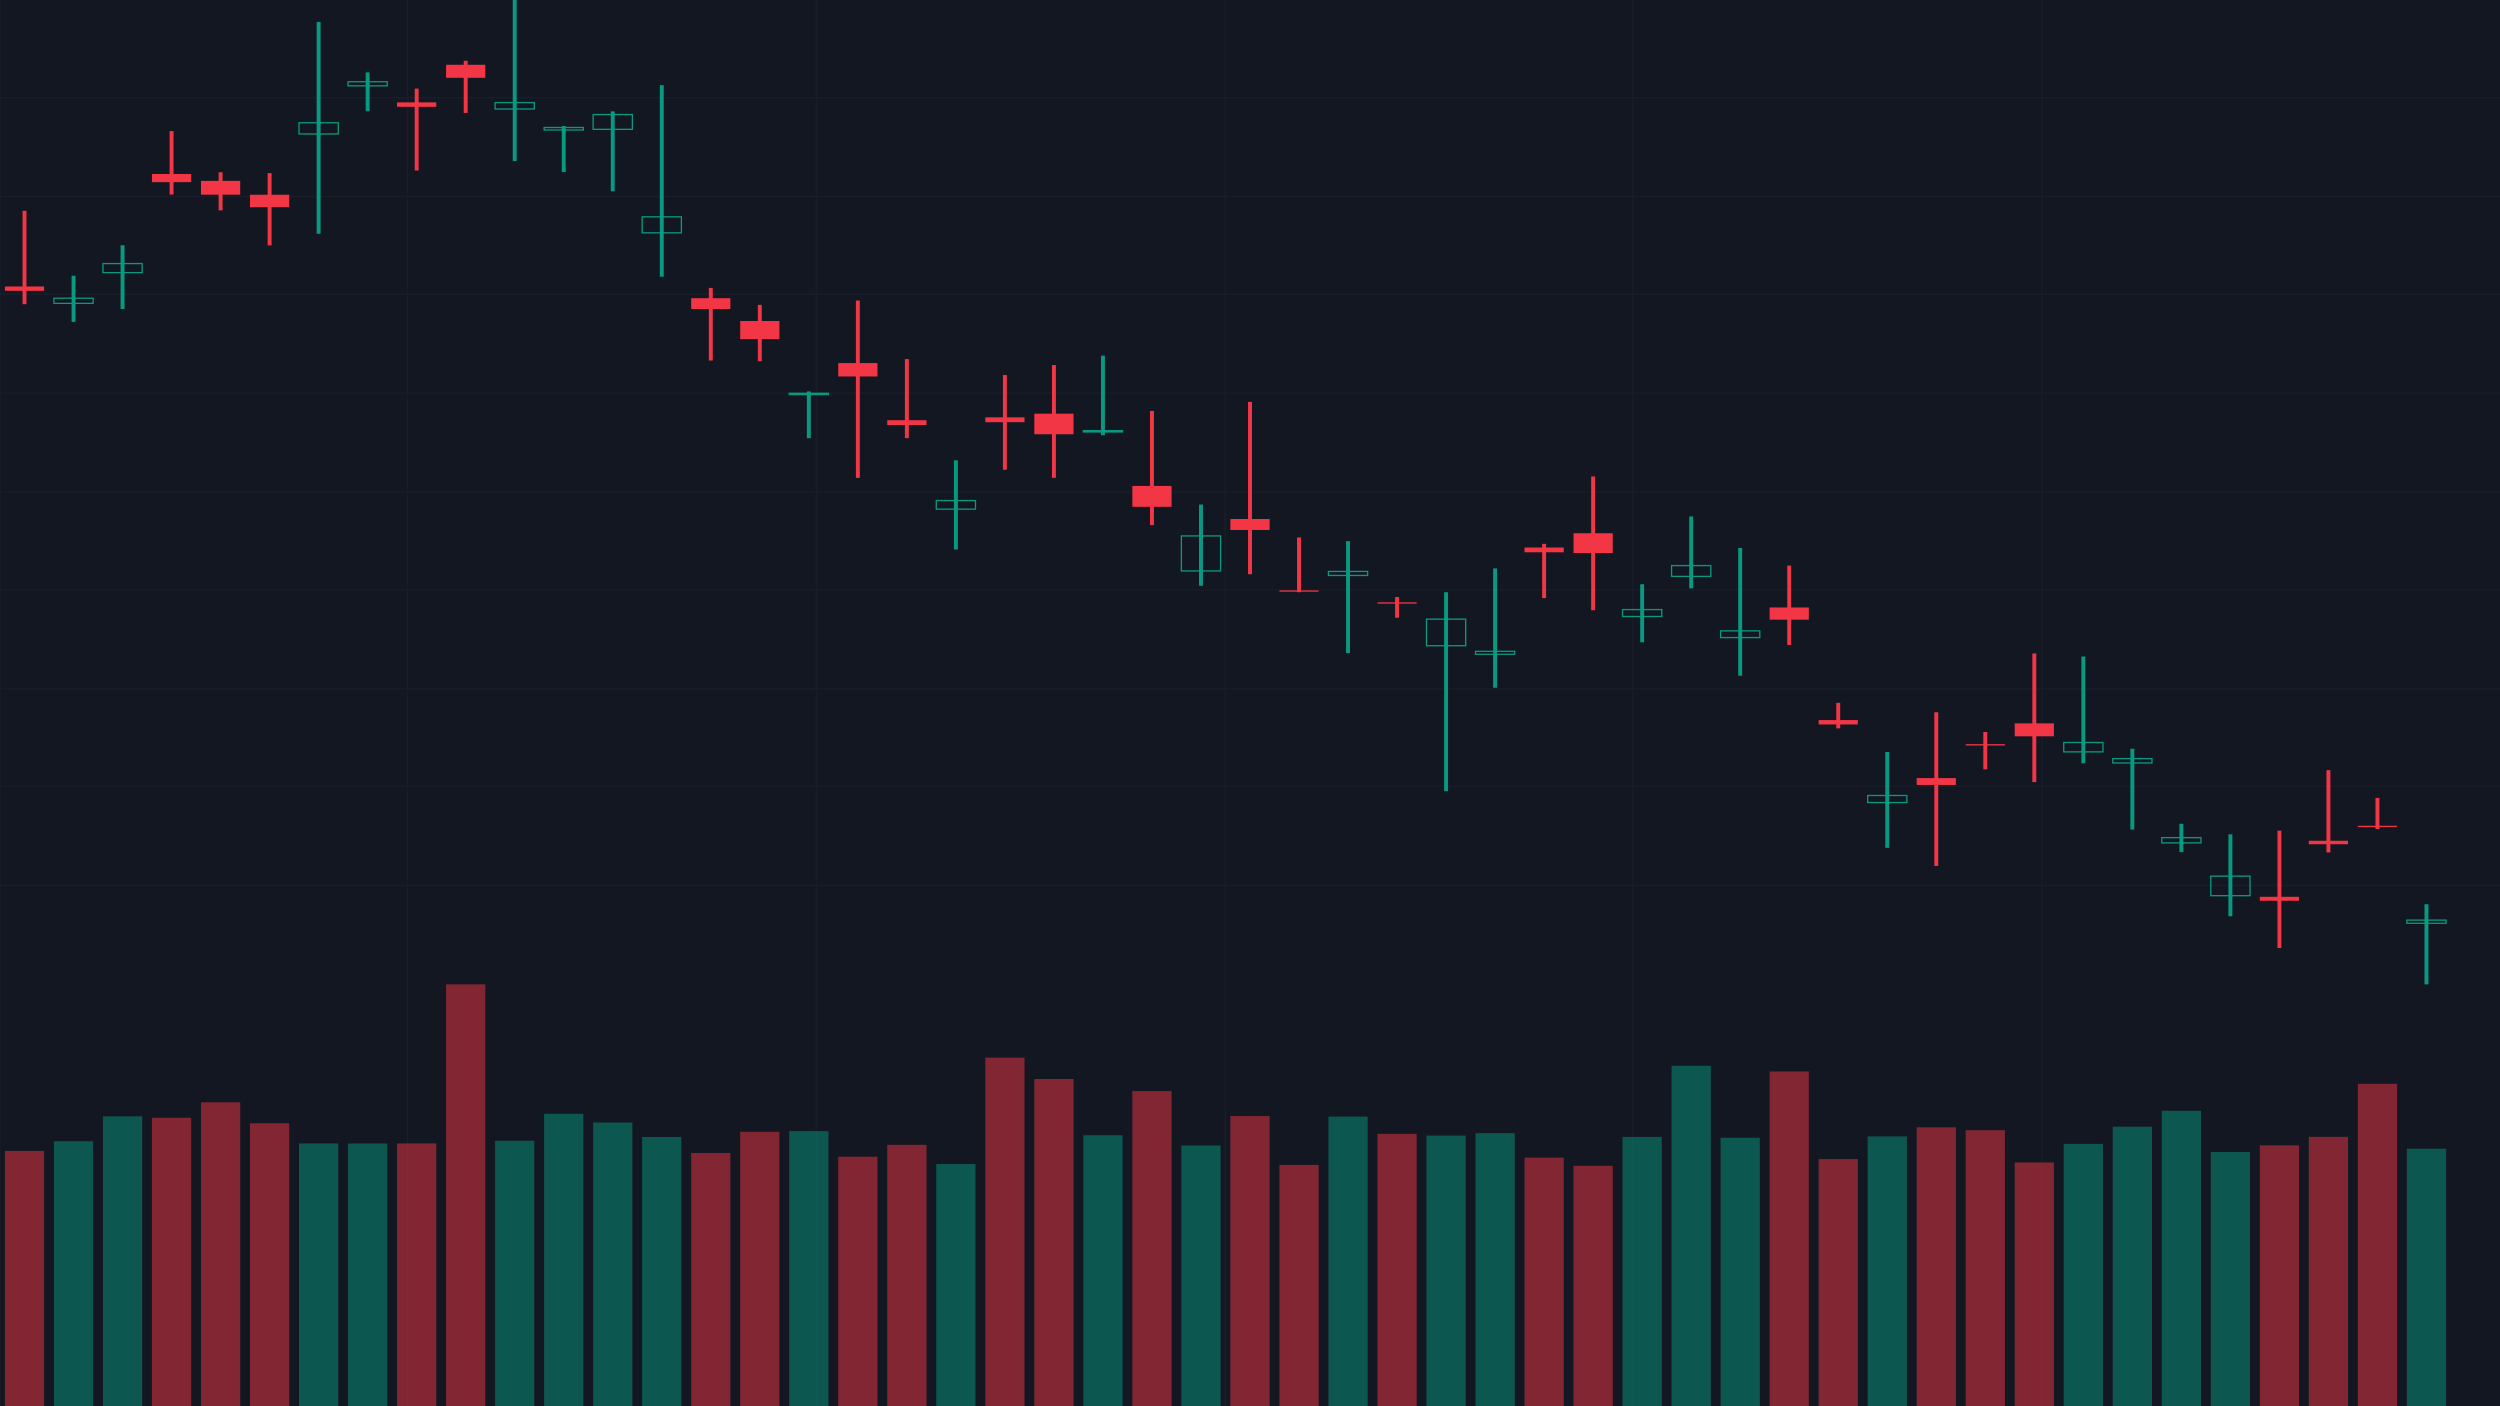 <?xml version="1.0" encoding="utf-8" ?>
<svg baseProfile="full" height="1080" version="1.1" width="1920" xmlns="http://www.w3.org/2000/svg" xmlns:ev="http://www.w3.org/2001/xml-events" xmlns:xlink="http://www.w3.org/1999/xlink"><defs /><rect fill="#131722" height="100%" width="100%" x="0" y="0" /><g id="grid" opacity="0.25" stroke="#2A2E39" stroke-width="1"><line x1="0" x2="1920" y1="75" y2="75" /><line x1="0" x2="1920" y1="151" y2="151" /><line x1="0" x2="1920" y1="226" y2="226" /><line x1="0" x2="1920" y1="302" y2="302" /><line x1="0" x2="1920" y1="378" y2="378" /><line x1="0" x2="1920" y1="453" y2="453" /><line x1="0" x2="1920" y1="529" y2="529" /><line x1="0" x2="1920" y1="604" y2="604" /><line x1="0" x2="1920" y1="680" y2="680" /><line x1="0" x2="0" y1="0" y2="1080" /><line x1="313" x2="313" y1="0" y2="1080" /><line x1="627" x2="627" y1="0" y2="1080" /><line x1="941" x2="941" y1="0" y2="1080" /><line x1="1254" x2="1254" y1="0" y2="1080" /><line x1="1568" x2="1568" y1="0" y2="1080" /></g><g id="candles"><line stroke="#F23645" stroke-width="3.012" x1="18.824" x2="18.824" y1="161.901" y2="233.631" /><rect fill="#F23645" height="3.327" width="30.118" x="3.765" y="220.018" /><line stroke="#089981" stroke-width="3.012" x1="56.471" x2="56.471" y1="211.75" y2="247.202" /><rect fill="none" height="3.953" stroke="#089981" stroke-width="1" width="30.118" x="41.412" y="229.023" /><line stroke="#089981" stroke-width="3.012" x1="94.118" x2="94.118" y1="188.355" y2="237.299" /><rect fill="none" height="6.949" stroke="#089981" stroke-width="1" width="30.118" x="79.059" y="202.427" /><line stroke="#F23645" stroke-width="3.012" x1="131.765" x2="131.765" y1="100.667" y2="149.426" /><rect fill="#F23645" height="6.279" width="30.118" x="116.706" y="133.61" /><line stroke="#F23645" stroke-width="3.012" x1="169.412" x2="169.412" y1="132.298" y2="161.538" /><rect fill="#F23645" height="10.584" width="30.118" x="154.353" y="138.92" /><line stroke="#F23645" stroke-width="3.012" x1="207.059" x2="207.059" y1="132.967" y2="188.451" /><rect fill="#F23645" height="9.56" width="30.118" x="192.0" y="149.558" /><line stroke="#089981" stroke-width="3.012" x1="244.706" x2="244.706" y1="16.823" y2="179.5" /><rect fill="none" height="8.615" stroke="#089981" stroke-width="1" width="30.118" x="229.647" y="94.273" /><line stroke="#089981" stroke-width="3.012" x1="282.353" x2="282.353" y1="55.592" y2="85.391" /><rect fill="none" height="3.174" stroke="#089981" stroke-width="1" width="30.118" x="267.294" y="62.76" /><line stroke="#F23645" stroke-width="3.012" x1="320.0" x2="320.0" y1="68.062" y2="130.955" /><rect fill="#F23645" height="3.401" width="30.118" x="304.941" y="78.637" /><line stroke="#F23645" stroke-width="3.012" x1="357.647" x2="357.647" y1="46.688" y2="86.719" /><rect fill="#F23645" height="10.014" width="30.118" x="342.588" y="49.745" /><line stroke="#089981" stroke-width="3.012" x1="395.294" x2="395.294" y1="0.0" y2="123.729" /><rect fill="none" height="4.919" stroke="#089981" stroke-width="1" width="30.118" x="380.235" y="78.788" /><line stroke="#089981" stroke-width="3.012" x1="432.941" x2="432.941" y1="96.823" y2="132.137" /><rect fill="none" height="1.906" stroke="#089981" stroke-width="1" width="30.118" x="417.882" y="97.912" /><line stroke="#089981" stroke-width="3.012" x1="470.588" x2="470.588" y1="85.503" y2="146.908" /><rect fill="none" height="11.357" stroke="#089981" stroke-width="1" width="30.118" x="455.529" y="87.976" /><line stroke="#089981" stroke-width="3.012" x1="508.235" x2="508.235" y1="65.394" y2="212.517" /><rect fill="none" height="12.28" stroke="#089981" stroke-width="1" width="30.118" x="493.176" y="166.539" /><line stroke="#F23645" stroke-width="3.012" x1="545.882" x2="545.882" y1="221.128" y2="276.925" /><rect fill="#F23645" height="8.341" width="30.118" x="530.824" y="229.026" /><line stroke="#F23645" stroke-width="3.012" x1="583.529" x2="583.529" y1="234.151" y2="277.405" /><rect fill="#F23645" height="13.922" width="30.118" x="568.471" y="246.534" /><line stroke="#089981" stroke-width="3.012" x1="621.176" x2="621.176" y1="300.619" y2="336.539" /><rect fill="none" height="1" stroke="#089981" stroke-width="1" width="30.118" x="606.118" y="302.045" /><line stroke="#F23645" stroke-width="3.012" x1="658.824" x2="658.824" y1="230.851" y2="367.027" /><rect fill="#F23645" height="10.302" width="30.118" x="643.765" y="278.839" /><line stroke="#F23645" stroke-width="3.012" x1="696.471" x2="696.471" y1="275.787" y2="336.502" /><rect fill="#F23645" height="3.712" width="30.118" x="681.412" y="322.714" /><line stroke="#089981" stroke-width="3.012" x1="734.118" x2="734.118" y1="353.542" y2="421.99" /><rect fill="none" height="6.622" stroke="#089981" stroke-width="1" width="30.118" x="719.059" y="384.418" /><line stroke="#F23645" stroke-width="3.012" x1="771.765" x2="771.765" y1="288.045" y2="360.761" /><rect fill="#F23645" height="3.71" width="30.118" x="756.706" y="320.526" /><line stroke="#F23645" stroke-width="3.012" x1="809.412" x2="809.412" y1="280.377" y2="367.005" /><rect fill="#F23645" height="15.789" width="30.118" x="794.353" y="317.718" /><line stroke="#089981" stroke-width="3.012" x1="847.059" x2="847.059" y1="273.132" y2="334.267" /><rect fill="none" height="1" stroke="#089981" stroke-width="1" width="30.118" x="832.0" y="330.734" /><line stroke="#F23645" stroke-width="3.012" x1="884.706" x2="884.706" y1="315.612" y2="403.245" /><rect fill="#F23645" height="16.062" width="30.118" x="869.647" y="373.175" /><line stroke="#089981" stroke-width="3.012" x1="922.353" x2="922.353" y1="387.492" y2="449.844" /><rect fill="none" height="26.893" stroke="#089981" stroke-width="1" width="30.118" x="907.294" y="411.59" /><line stroke="#F23645" stroke-width="3.012" x1="960.0" x2="960.0" y1="308.654" y2="441.001" /><rect fill="#F23645" height="8.437" width="30.118" x="944.941" y="398.598" /><line stroke="#F23645" stroke-width="3.012" x1="997.647" x2="997.647" y1="412.73" y2="454.831" /><rect fill="#F23645" height="1" width="30.118" x="982.588" y="453.403" /><line stroke="#089981" stroke-width="3.012" x1="1035.294" x2="1035.294" y1="415.617" y2="501.624" /><rect fill="none" height="3.069" stroke="#089981" stroke-width="1" width="30.118" x="1020.235" y="438.87" /><line stroke="#F23645" stroke-width="3.012" x1="1072.941" x2="1072.941" y1="458.499" y2="474.401" /><rect fill="#F23645" height="1" width="30.118" x="1057.882" y="462.591" /><line stroke="#089981" stroke-width="3.012" x1="1110.588" x2="1110.588" y1="454.837" y2="607.609" /><rect fill="none" height="20.403" stroke="#089981" stroke-width="1" width="30.118" x="1095.529" y="475.511" /><line stroke="#089981" stroke-width="3.012" x1="1148.235" x2="1148.235" y1="436.545" y2="528.164" /><rect fill="none" height="2.255" stroke="#089981" stroke-width="1" width="30.118" x="1133.176" y="500.218" /><line stroke="#F23645" stroke-width="3.012" x1="1185.882" x2="1185.882" y1="417.679" y2="459.357" /><rect fill="#F23645" height="3.666" width="30.118" x="1170.824" y="420.494" /><line stroke="#F23645" stroke-width="3.012" x1="1223.529" x2="1223.529" y1="365.923" y2="468.687" /><rect fill="#F23645" height="15.171" width="30.118" x="1208.471" y="409.543" /><line stroke="#089981" stroke-width="3.012" x1="1261.176" x2="1261.176" y1="448.699" y2="493.277" /><rect fill="none" height="5.32" stroke="#089981" stroke-width="1" width="30.118" x="1246.118" y="468.146" /><line stroke="#089981" stroke-width="3.012" x1="1298.824" x2="1298.824" y1="396.617" y2="451.846" /><rect fill="none" height="8.3" stroke="#089981" stroke-width="1" width="30.118" x="1283.765" y="434.371" /><line stroke="#089981" stroke-width="3.012" x1="1336.471" x2="1336.471" y1="420.858" y2="518.97" /><rect fill="none" height="5.151" stroke="#089981" stroke-width="1" width="30.118" x="1321.412" y="484.501" /><line stroke="#F23645" stroke-width="3.012" x1="1374.118" x2="1374.118" y1="434.366" y2="495.356" /><rect fill="#F23645" height="9.397" width="30.118" x="1359.059" y="466.527" /><line stroke="#F23645" stroke-width="3.012" x1="1411.765" x2="1411.765" y1="539.793" y2="559.382" /><rect fill="#F23645" height="3.375" width="30.118" x="1396.706" y="553.017" /><line stroke="#089981" stroke-width="3.012" x1="1449.412" x2="1449.412" y1="577.525" y2="651.139" /><rect fill="none" height="5.438" stroke="#089981" stroke-width="1" width="30.118" x="1434.353" y="610.93" /><line stroke="#F23645" stroke-width="3.012" x1="1487.059" x2="1487.059" y1="547.036" y2="665.048" /><rect fill="#F23645" height="5.269" width="30.118" x="1472.0" y="597.577" /><line stroke="#F23645" stroke-width="3.012" x1="1524.706" x2="1524.706" y1="562.187" y2="590.858" /><rect fill="#F23645" height="1" width="30.118" x="1509.647" y="571.527" /><line stroke="#F23645" stroke-width="3.012" x1="1562.353" x2="1562.353" y1="501.869" y2="600.652" /><rect fill="#F23645" height="9.944" width="30.118" x="1547.294" y="555.543" /><line stroke="#089981" stroke-width="3.012" x1="1600.0" x2="1600.0" y1="504.229" y2="586.233" /><rect fill="none" height="7.207" stroke="#089981" stroke-width="1" width="30.118" x="1584.941" y="570.235" /><line stroke="#089981" stroke-width="3.012" x1="1637.647" x2="1637.647" y1="575.018" y2="637.115" /><rect fill="none" height="3.364" stroke="#089981" stroke-width="1" width="30.118" x="1622.588" y="582.599" /><line stroke="#089981" stroke-width="3.012" x1="1675.294" x2="1675.294" y1="632.639" y2="654.446" /><rect fill="none" height="4.025" stroke="#089981" stroke-width="1" width="30.118" x="1660.235" y="643.31" /><line stroke="#089981" stroke-width="3.012" x1="1712.941" x2="1712.941" y1="640.765" y2="703.714" /><rect fill="none" height="15.024" stroke="#089981" stroke-width="1" width="30.118" x="1697.882" y="672.868" /><line stroke="#F23645" stroke-width="3.012" x1="1750.588" x2="1750.588" y1="637.952" y2="728.076" /><rect fill="#F23645" height="3.04" width="30.118" x="1735.529" y="688.743" /><line stroke="#F23645" stroke-width="3.012" x1="1788.235" x2="1788.235" y1="591.475" y2="654.688" /><rect fill="#F23645" height="2.68" width="30.118" x="1773.176" y="645.696" /><line stroke="#F23645" stroke-width="3.012" x1="1825.882" x2="1825.882" y1="612.782" y2="636.656" /><rect fill="#F23645" height="1" width="30.118" x="1810.824" y="634.213" /><line stroke="#089981" stroke-width="3.012" x1="1863.529" x2="1863.529" y1="694.465" y2="756.0" /><rect fill="none" height="2.408" stroke="#089981" stroke-width="1" width="30.118" x="1848.471" y="706.659" /></g><g id="volume"><rect fill="#F23645" height="196.089" opacity="0.5" width="30.118" x="3.765" y="883.911" /><rect fill="#089981" height="203.518" opacity="0.5" width="30.118" x="41.412" y="876.482" /><rect fill="#089981" height="222.633" opacity="0.5" width="30.118" x="79.059" y="857.367" /><rect fill="#F23645" height="221.562" opacity="0.5" width="30.118" x="116.706" y="858.438" /><rect fill="#F23645" height="233.416" opacity="0.5" width="30.118" x="154.353" y="846.584" /><rect fill="#F23645" height="217.318" opacity="0.5" width="30.118" x="192.0" y="862.682" /><rect fill="#089981" height="201.844" opacity="0.5" width="30.118" x="229.647" y="878.156" /><rect fill="#089981" height="201.798" opacity="0.5" width="30.118" x="267.294" y="878.202" /><rect fill="#F23645" height="201.845" opacity="0.5" width="30.118" x="304.941" y="878.155" /><rect fill="#F23645" height="324.0" opacity="0.5" width="30.118" x="342.588" y="756.0" /><rect fill="#089981" height="203.888" opacity="0.5" width="30.118" x="380.235" y="876.112" /><rect fill="#089981" height="224.555" opacity="0.5" width="30.118" x="417.882" y="855.445" /><rect fill="#089981" height="217.91" opacity="0.5" width="30.118" x="455.529" y="862.09" /><rect fill="#089981" height="206.835" opacity="0.5" width="30.118" x="493.176" y="873.165" /><rect fill="#F23645" height="194.533" opacity="0.5" width="30.118" x="530.824" y="885.467" /><rect fill="#F23645" height="210.772" opacity="0.5" width="30.118" x="568.471" y="869.228" /><rect fill="#089981" height="211.279" opacity="0.5" width="30.118" x="606.118" y="868.721" /><rect fill="#F23645" height="191.662" opacity="0.5" width="30.118" x="643.765" y="888.338" /><rect fill="#F23645" height="200.758" opacity="0.5" width="30.118" x="681.412" y="879.242" /><rect fill="#089981" height="185.991" opacity="0.5" width="30.118" x="719.059" y="894.009" /><rect fill="#F23645" height="267.708" opacity="0.5" width="30.118" x="756.706" y="812.292" /><rect fill="#F23645" height="251.334" opacity="0.5" width="30.118" x="794.353" y="828.666" /><rect fill="#089981" height="208.111" opacity="0.5" width="30.118" x="832.0" y="871.889" /><rect fill="#F23645" height="242.018" opacity="0.5" width="30.118" x="869.647" y="837.982" /><rect fill="#089981" height="200.267" opacity="0.5" width="30.118" x="907.294" y="879.733" /><rect fill="#F23645" height="222.849" opacity="0.5" width="30.118" x="944.941" y="857.151" /><rect fill="#F23645" height="185.347" opacity="0.5" width="30.118" x="982.588" y="894.653" /><rect fill="#089981" height="222.439" opacity="0.5" width="30.118" x="1020.235" y="857.561" /><rect fill="#F23645" height="209.174" opacity="0.5" width="30.118" x="1057.882" y="870.826" /><rect fill="#089981" height="207.867" opacity="0.5" width="30.118" x="1095.529" y="872.133" /><rect fill="#089981" height="209.725" opacity="0.5" width="30.118" x="1133.176" y="870.275" /><rect fill="#F23645" height="190.917" opacity="0.5" width="30.118" x="1170.824" y="889.083" /><rect fill="#F23645" height="184.662" opacity="0.5" width="30.118" x="1208.471" y="895.338" /><rect fill="#089981" height="206.842" opacity="0.5" width="30.118" x="1246.118" y="873.158" /><rect fill="#089981" height="261.46" opacity="0.5" width="30.118" x="1283.765" y="818.54" /><rect fill="#089981" height="206.195" opacity="0.5" width="30.118" x="1321.412" y="873.805" /><rect fill="#F23645" height="257.112" opacity="0.5" width="30.118" x="1359.059" y="822.888" /><rect fill="#F23645" height="189.818" opacity="0.5" width="30.118" x="1396.706" y="890.182" /><rect fill="#089981" height="207.215" opacity="0.5" width="30.118" x="1434.353" y="872.785" /><rect fill="#F23645" height="214.192" opacity="0.5" width="30.118" x="1472.0" y="865.808" /><rect fill="#F23645" height="212" opacity="0.5" width="30.118" x="1509.647" y="868" /><rect fill="#F23645" height="187.194" opacity="0.5" width="30.118" x="1547.294" y="892.806" /><rect fill="#089981" height="201.476" opacity="0.5" width="30.118" x="1584.941" y="878.524" /><rect fill="#089981" height="214.68" opacity="0.5" width="30.118" x="1622.588" y="865.32" /><rect fill="#089981" height="226.924" opacity="0.5" width="30.118" x="1660.235" y="853.076" /><rect fill="#089981" height="195.237" opacity="0.5" width="30.118" x="1697.882" y="884.763" /><rect fill="#F23645" height="200.377" opacity="0.5" width="30.118" x="1735.529" y="879.623" /><rect fill="#F23645" height="206.905" opacity="0.5" width="30.118" x="1773.176" y="873.095" /><rect fill="#F23645" height="247.608" opacity="0.5" width="30.118" x="1810.824" y="832.392" /><rect fill="#089981" height="197.816" opacity="0.5" width="30.118" x="1848.471" y="882.184" /></g></svg>